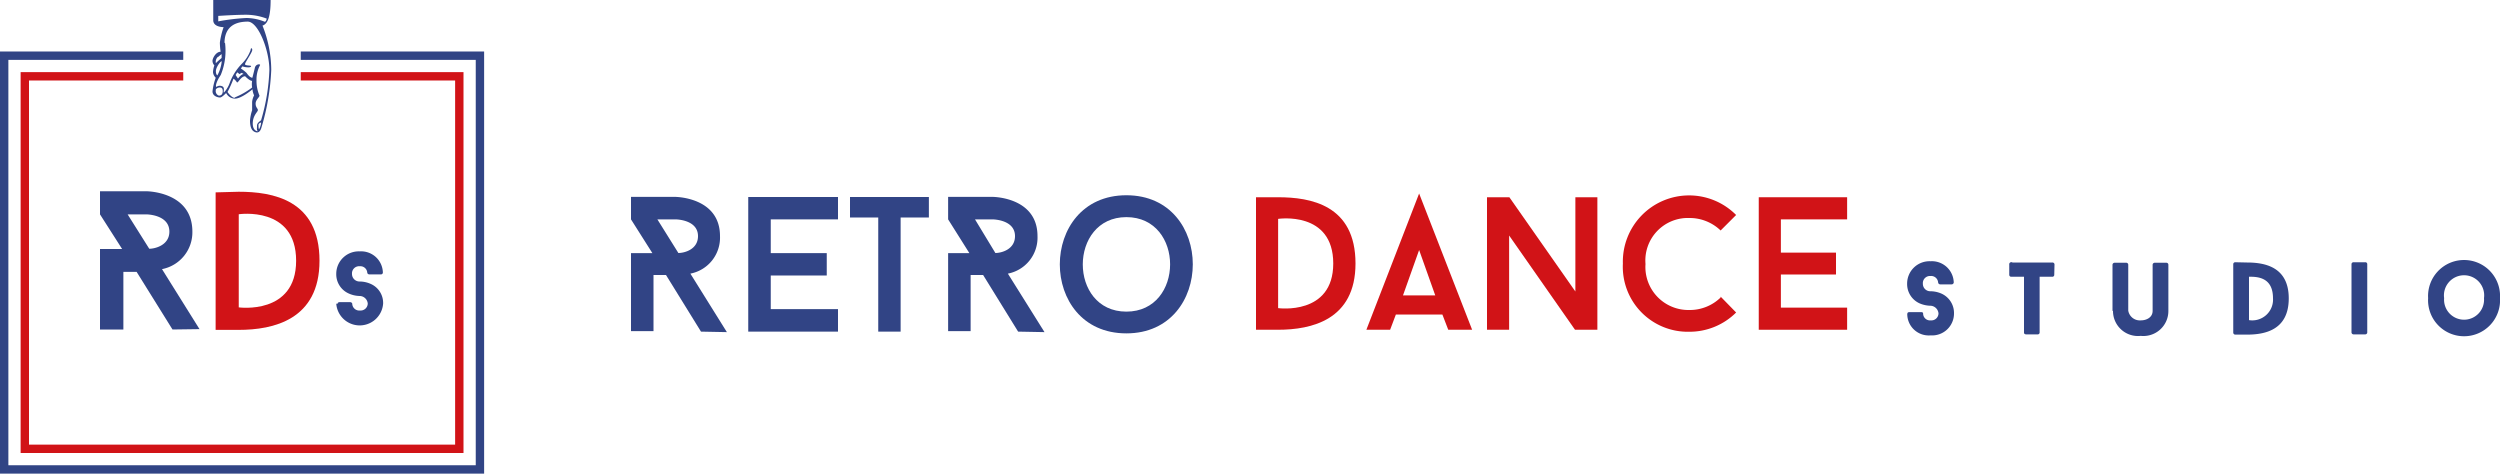 <svg xmlns="http://www.w3.org/2000/svg" viewBox="0 0 200 38"><defs><style>.cls-1{fill:#314485;}.cls-2{fill:#d11317;}</style></defs><title>rds_assets</title><g id="Tryb_izolacji" data-name="Tryb izolacji"><path class="cls-1" d="M56.08,26.53,53.28,22h-1v4.49h-1.8V20.25h1.71l-1.71-2.7v-1.8H54s3.6,0,3.6,3.14a2.93,2.93,0,0,1-2.37,3l2.92,4.68Zm-1.81-6.29c.48,0,1.57-.28,1.57-1.35,0-1.34-1.8-1.34-1.8-1.34H52.59Z"/><polygon class="cls-1" points="61.66 17.55 61.66 20.25 66.14 20.25 66.14 22.04 61.66 22.04 61.66 24.73 67.04 24.73 67.04 26.53 59.86 26.53 59.86 15.76 67.04 15.76 67.04 17.55 61.66 17.55"/><polygon class="cls-1" points="74.31 17.4 72.05 17.4 72.05 26.53 70.26 26.53 70.26 17.4 68 17.4 68 15.76 74.31 15.76 74.31 17.4"/><path class="cls-1" d="M81.45,26.53,78.65,22h-1v4.49h-1.8V20.25h1.7l-1.7-2.7v-1.8H79.4s3.6,0,3.6,3.14a2.93,2.93,0,0,1-2.37,3l2.93,4.68Zm-1.82-6.29c.48,0,1.57-.28,1.57-1.35,0-1.34-1.8-1.34-1.8-1.34H78Z"/><path class="cls-1" d="M90.11,26.67c-7.11,0-7.09-11.05,0-11.05s7.08,11.05,0,11.05m0-9.3c-4.64,0-4.66,7.56,0,7.56s4.67-7.56,0-7.56"/><path class="cls-2" d="M102.25,15.78c2.57,0,6.19.6,6.19,5.3,0,4.53-3.55,5.3-6.19,5.3h-1.77V15.78Zm4.41,5.3c0-4.24-4.41-3.57-4.41-3.57v7.14s4.41.61,4.41-3.57"/><path class="cls-2" d="M115.39,25.16h-3.72l-.46,1.22h-1.9l4.22-10.9,4.24,10.9h-1.91Zm-3.15-1.53h2.58L113.53,20Z"/><polygon class="cls-2" points="127.79 26.38 126 26.38 120.73 18.84 120.73 26.38 118.96 26.38 118.96 15.78 120.75 15.78 126.03 23.32 126.03 15.78 127.79 15.78 127.79 26.38"/><path class="cls-2" d="M137.65,23.73,138.89,25a5.28,5.28,0,0,1-3.74,1.54,5.2,5.2,0,0,1-5.32-5.45,5.3,5.3,0,0,1,9.06-3.89l-1.24,1.24a3.57,3.57,0,0,0-2.5-1,3.4,3.4,0,0,0-3.51,3.68,3.44,3.44,0,0,0,3.51,3.68,3.53,3.53,0,0,0,2.5-1"/><polygon class="cls-2" points="142.47 17.55 142.47 20.21 146.88 20.21 146.88 21.96 142.47 21.96 142.47 24.61 147.77 24.61 147.77 26.38 140.7 26.38 140.7 15.78 147.77 15.78 147.77 17.55 142.47 17.55"/><path class="cls-1" d="M152.59,25.1c0-.09.06-.13.17-.13h.91c.08,0,.18,0,.18.13a.55.55,0,0,0,.61.53.57.57,0,0,0,.62-.55.67.67,0,0,0-.62-.62,2.32,2.32,0,0,1-.89-.19,1.69,1.69,0,0,1-1-1.57,1.79,1.79,0,0,1,1.87-1.8,1.75,1.75,0,0,1,1.86,1.7.17.17,0,0,1-.18.15h-.9a.17.17,0,0,1-.17-.15.56.56,0,0,0-.61-.52.57.57,0,0,0-.61.62.59.59,0,0,0,.61.6,2.25,2.25,0,0,1,.88.19,1.7,1.7,0,0,1,1,1.59,1.75,1.75,0,0,1-1.87,1.75,1.72,1.72,0,0,1-1.87-1.73"/><path class="cls-1" d="M164.34,22a.15.15,0,0,1-.17.14h-1v4.47a.15.15,0,0,1-.17.14h-.91c-.12,0-.17-.07-.17-.14V22.14h-1a.16.16,0,0,1-.18-.14v-.83A.17.17,0,0,1,161,21h3.19a.16.16,0,0,1,.17.15Z"/><path class="cls-1" d="M169,24.87v-3.7a.17.17,0,0,1,.18-.15h.91a.16.16,0,0,1,.17.15v3.68a.94.94,0,0,0,1,.78c.48,0,.95-.25.95-.76v-3.7a.17.17,0,0,1,.18-.15h.92a.16.16,0,0,1,.16.15v3.7a2,2,0,0,1-2.21,2,2,2,0,0,1-2.22-2"/><path class="cls-1" d="M179.75,21c1.39,0,3.35.32,3.35,2.87s-1.93,2.9-3.35,2.9h-.91a.17.17,0,0,1-.18-.14V21.12a.16.16,0,0,1,.18-.14Zm.17,4.61a1.66,1.66,0,0,0,1.92-1.74c0-1.32-.74-1.73-1.77-1.73a.75.75,0,0,0-.15,0Z"/><path class="cls-1" d="M188.12,21.12a.16.16,0,0,1,.18-.14h.91a.15.15,0,0,1,.17.14v5.49a.16.16,0,0,1-.17.14h-.91a.17.17,0,0,1-.18-.14Z"/><path class="cls-1" d="M200,23.85a2.88,2.88,0,1,1-5.75,0,2.88,2.88,0,1,1,5.75,0m-1.28,0a1.61,1.61,0,1,0-3.19,0,1.6,1.6,0,1,0,3.19,0"/><polygon class="cls-1" points="24.06 4.12 24.06 4.79 38.06 4.79 38.06 37.22 0.67 37.22 0.67 4.79 14.66 4.79 14.66 4.12 0 4.12 0 37.89 38.73 37.89 38.73 4.12 24.06 4.12"/><polygon class="cls-2" points="24.06 5.77 24.06 6.44 36.41 6.44 36.41 35.57 2.32 35.57 2.32 6.44 14.66 6.44 14.66 5.77 1.65 5.77 1.65 36.24 37.08 36.24 37.08 5.77 24.06 5.77"/><path class="cls-1" d="M21,2.05a9.74,9.74,0,0,1,.7,3.53,18.67,18.67,0,0,1-.78,4.61c-.12.46-.39.47-.62.32S20,10,20,9.66a3.34,3.34,0,0,1,.17-.84s0-.47,0-.67a1.41,1.41,0,0,1,.16-.52,1.31,1.31,0,0,1-.13-.49s-.87.75-1.4.75a.8.8,0,0,1-.71-.45s-.33.36-.49.36S17,7.7,17,7.31a4.48,4.48,0,0,1,.26-1.09.7.7,0,0,1-.22-.45,1.91,1.91,0,0,1,.11-.54A.53.53,0,0,1,17,4.87c0-.21.27-.73.65-.73a5.25,5.25,0,0,1-.06-.73,6,6,0,0,1,.3-1.24c-.25,0-.83-.08-.83-.55s0-1.23,0-1.62h4.59c0,1.27-.21,1.92-.66,2.05M18,3.41A5.09,5.09,0,0,1,17.66,6c-.43.63-.43,1-.33.94a.45.45,0,0,1,.51,0c.15.15,0,.46.08.46a2.3,2.3,0,0,0,.48-.83,4.36,4.36,0,0,1,.91-1.43A3,3,0,0,0,20.05,4c0-.18.13-.19.13,0s-.58,1-.58,1.13.42.1.47.14,0,.12-.22.12a1.61,1.61,0,0,1-.46-.08l-.12.17a3.13,3.13,0,0,1,.46.36c.07.11.28.38.46.38,0,0,.13-.5.2-.8s.42-.32.42-.22a2.45,2.45,0,0,0-.29,1.22,3,3,0,0,0,.24,1.23c0,.13-.31.33-.31.64s.18.38.18.52-.41.42-.41,1.07.47.65.39.59-.05-.19-.05-.42.25-.35.33-.44a16,16,0,0,0,.66-4c0-1.61-.9-3.88-1.73-3.88-1.52,0-1.86.9-1.86,1.72M20.89,9.8s-.21.06-.21.18,0,.35.05.35a1.33,1.33,0,0,0,.16-.53m-2.12-2A6.13,6.13,0,0,0,20.17,7a1.57,1.57,0,0,1,0-.53c-.21,0-.56-.37-.56-.37-.35,0-.58.6-.66.48a1.1,1.1,0,0,0-.27-.29,8.17,8.17,0,0,1-.48,1.07s.32.47.58.47m-1.51-.64a.38.38,0,0,0,.24.46c.23,0,.31-.16.31-.36S17.74,7,17.6,7a.42.42,0,0,0-.34.15M19,5.75,18.85,6l.19.29s.24-.35.45-.37l-.15-.09a.66.66,0,0,0-.17.1s-.2-.15-.2-.15m-1.7-.09c0,.29.12.34.12.34a3,3,0,0,0,.35-1.13c-.12,0-.47.5-.47.79m.16-1.14a.53.53,0,0,0-.16.5c.2-.2.46-.41.46-.41s0-.31,0-.31a2.36,2.36,0,0,0-.27.22m0-3.28,0,.44a16.5,16.5,0,0,1,2.25-.27,4,4,0,0,1,1.47.3c.11,0,.16-.25.16-.25a4.7,4.7,0,0,0-1.63-.31c-.89,0-2.21.09-2.21.09"/><path class="cls-1" d="M27,24.31c0-.08.07-.14.18-.14H28c.09,0,.18.06.18.14a.56.56,0,0,0,.62.53.57.57,0,0,0,.62-.55.66.66,0,0,0-.62-.61,2.25,2.25,0,0,1-.9-.2,1.68,1.68,0,0,1-1-1.57,1.8,1.8,0,0,1,1.88-1.8,1.74,1.74,0,0,1,1.85,1.7.15.15,0,0,1-.17.14h-.91a.16.16,0,0,1-.17-.14.55.55,0,0,0-.6-.51.57.57,0,0,0-.62.61.6.6,0,0,0,.62.61,2.22,2.22,0,0,1,.87.19,1.66,1.66,0,0,1,1,1.58,1.88,1.88,0,0,1-3.75,0"/><path class="cls-2" d="M19.1,15.34c2.68,0,6.46.62,6.46,5.52,0,4.73-3.71,5.53-6.46,5.53H17.25v-11Zm4.59,5.52c0-4.41-4.59-3.72-4.59-3.72v7.45s4.59.63,4.59-3.73"/><path class="cls-1" d="M13.8,26.36l-2.87-4.61H9.87v4.61H8V19.92H9.77L8,17.15V15.3H11.7s3.69,0,3.69,3.23a3,3,0,0,1-2.43,3l3,4.8ZM11.94,19.9c.48,0,1.61-.29,1.61-1.37,0-1.38-1.85-1.38-1.85-1.38H10.21Z"/></g></svg>